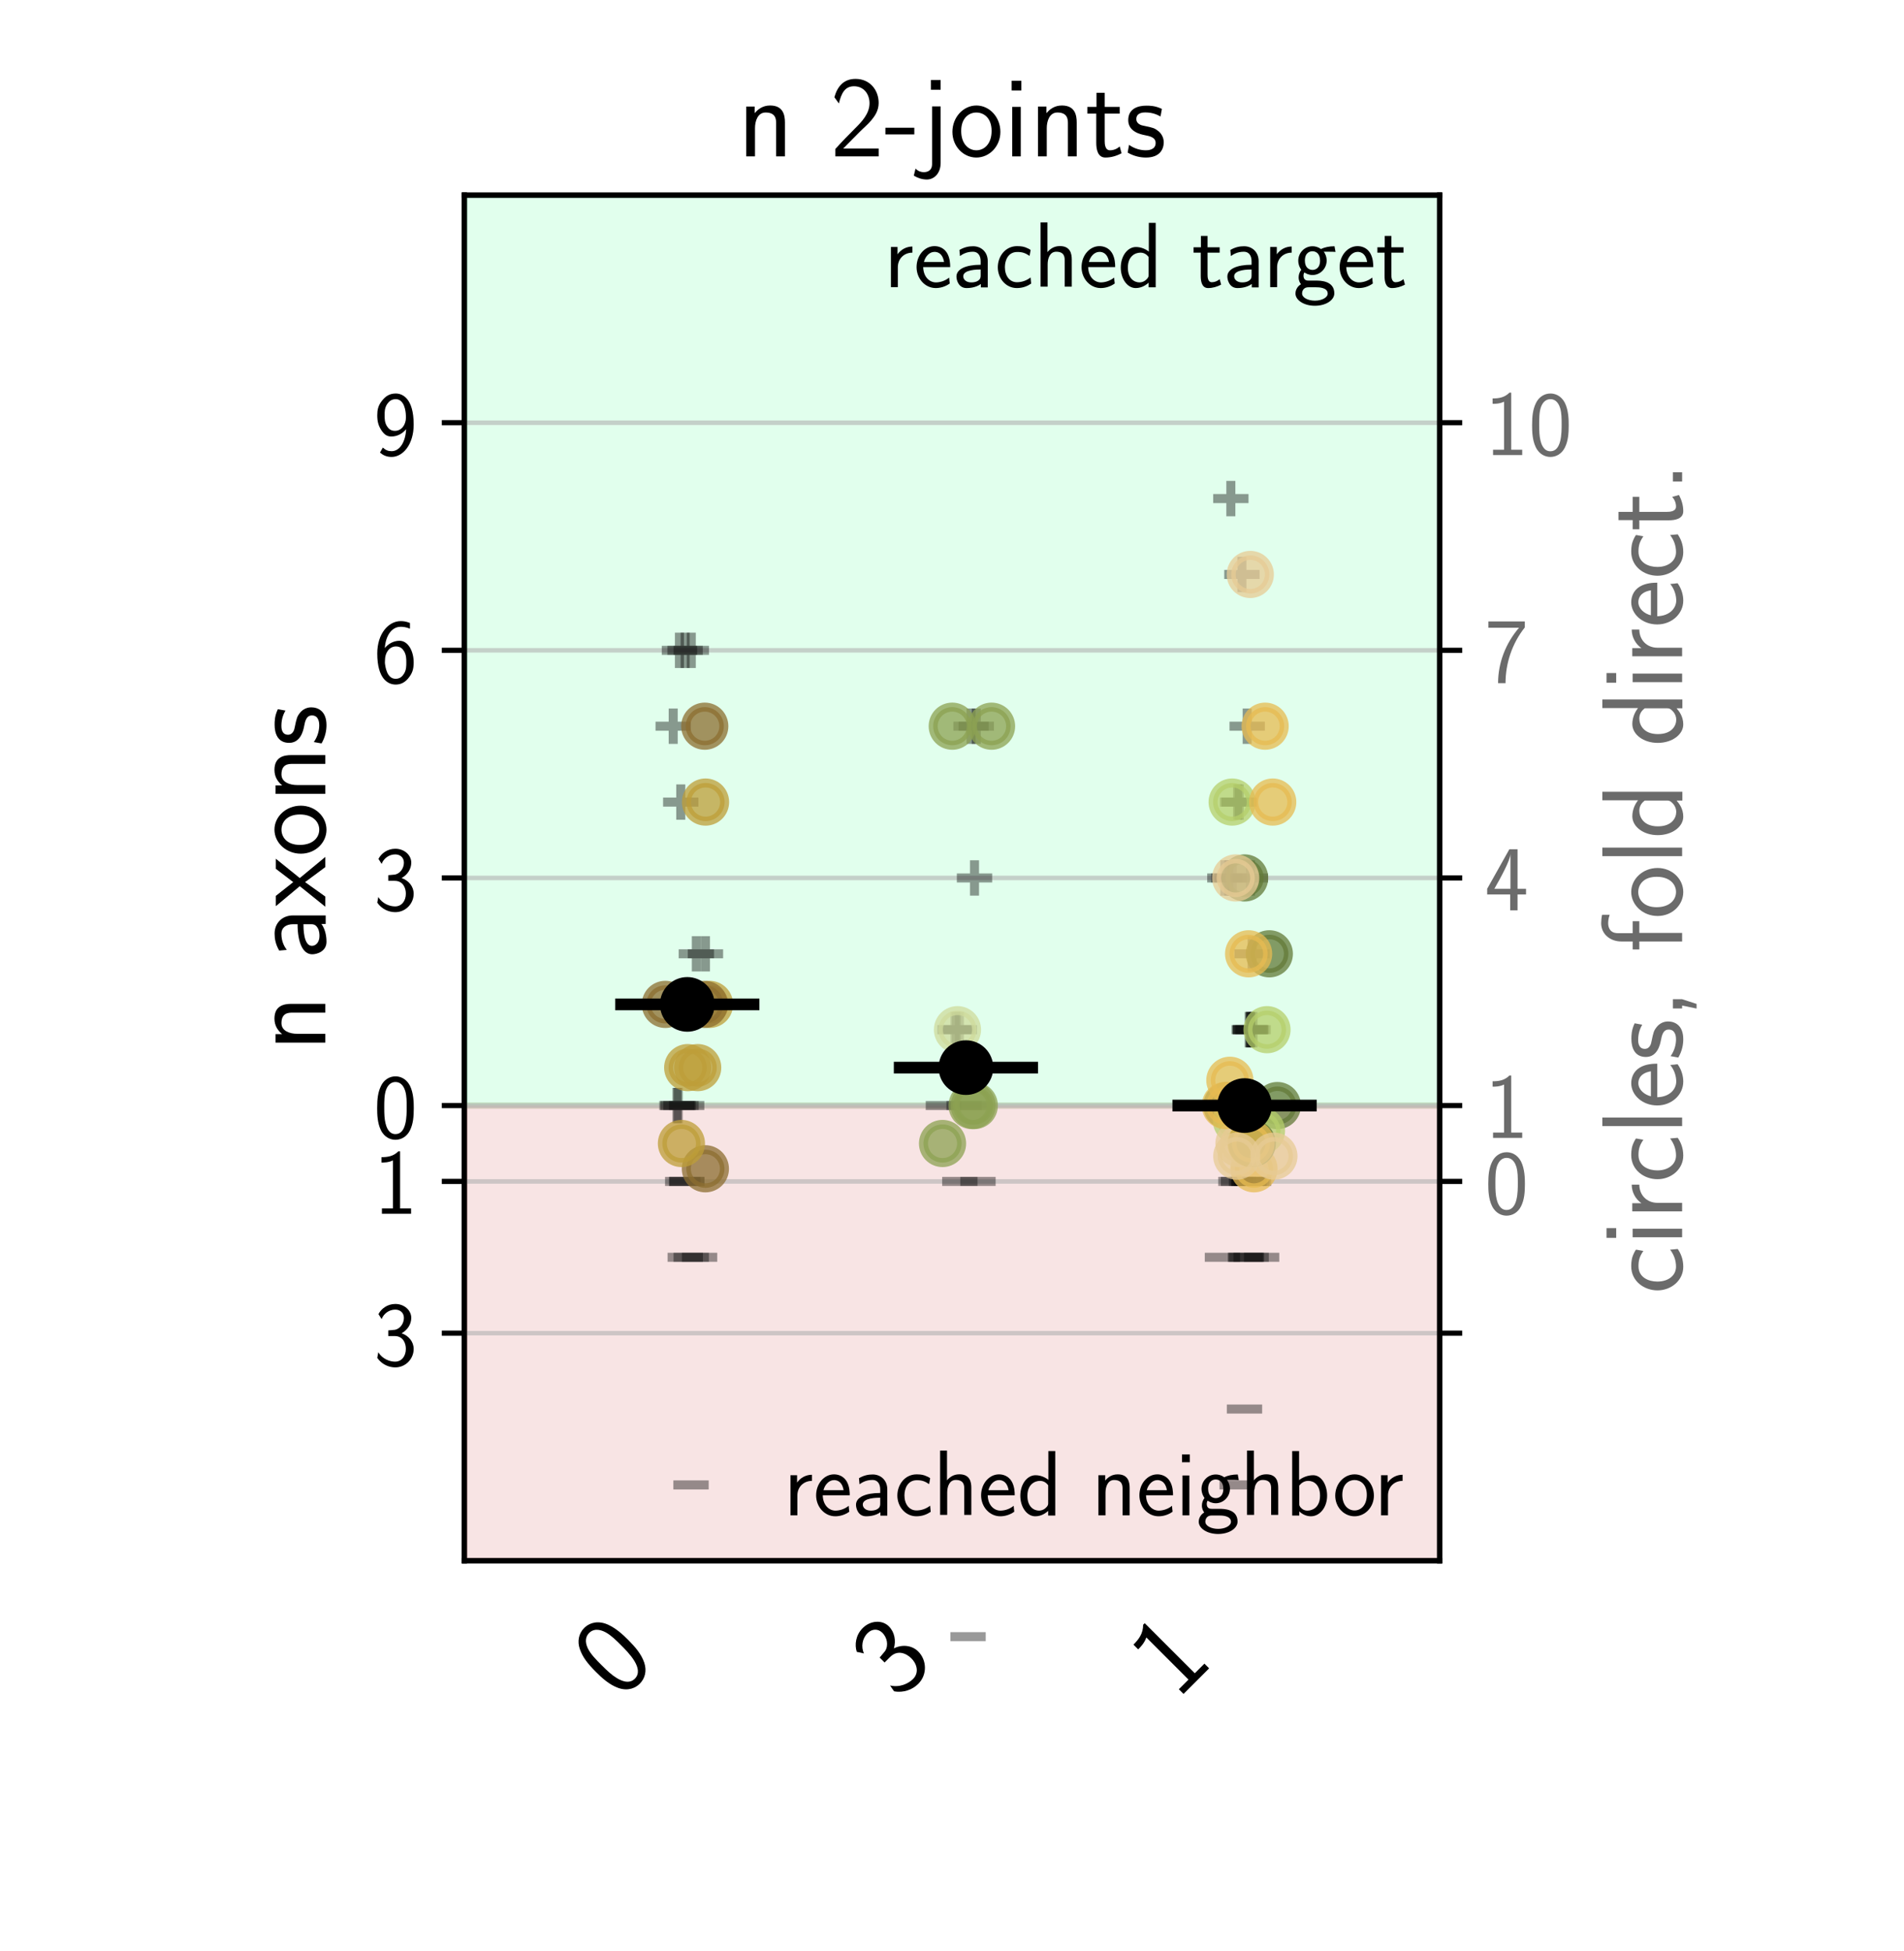 <?xml version="1.0" encoding="utf-8" standalone="no"?>
<!DOCTYPE svg PUBLIC "-//W3C//DTD SVG 1.1//EN"
  "http://www.w3.org/Graphics/SVG/1.1/DTD/svg11.dtd">
<!-- Created with matplotlib (https://matplotlib.org/) -->
<svg height="302.4pt" version="1.1" viewBox="0 0 295.2 302.4" width="295.2pt" xmlns="http://www.w3.org/2000/svg" xmlns:xlink="http://www.w3.org/1999/xlink">
 <defs>
  <style type="text/css">*{stroke-linecap:butt;stroke-linejoin:round;}</style>
 </defs>
 <g id="figure_1">
  <g id="patch_1">
   <path d="M 0 302.4 
L 295.2 302.4 
L 295.2 0 
L 0 0 
z
" style="fill:#ffffff;"/>
  </g>
  <g id="axes_1">
   <g id="patch_2">
    <path d="M 72 241.92 
L 223.2 241.92 
L 223.2 30.24 
L 72 30.24 
z
" style="fill:#ffffff;"/>
   </g>
   <g id="patch_3">
    <path clip-path="url(#p402bf3c7c3)" d="M 72 171.36 
L 234 171.36 
L 234 30.24 
L 72 30.24 
z
" style="fill:#01ff6b;opacity:0.12;stroke:#01ff6b;stroke-linejoin:miter;"/>
   </g>
   <g id="patch_4">
    <path clip-path="url(#p402bf3c7c3)" d="M 72 171.36 
L 234 171.36 
L 234 241.92 
L 72 241.92 
z
" style="fill:#c22121;opacity:0.12;stroke:#c22121;stroke-linejoin:miter;"/>
   </g>
   <g id="matplotlib.axis_1">
    <g id="xtick_1">
     <g id="text_1">
      <!-- 0 -->
      <g transform="translate(95.971 263.688)rotate(-45)scale(0.18 -0.18)">
       <defs>
        <path d="M 43.094 31.938 
C 43.094 37.578 43 48.078 38.906 56.188 
C 34.797 64 28.203 66.078 23.5 66.078 
C 16.703 66.078 10.906 62.109 7.906 55.781 
C 4.703 49.156 3.797 42.328 3.797 31.938 
C 3.797 24.828 4.094 16.109 7.703 8.484 
C 11.797 0.078 18.703 -2 23.406 -2 
C 29.594 -2 35.594 1.266 39 8.094 
C 42.5 15.219 43.094 23.031 43.094 31.938 
z
M 23.406 4.078 
C 15.797 4.078 13.5 12.672 12.797 15.547 
C 11.594 20.469 11.406 25.219 11.406 33.031 
C 11.406 39.156 11.406 46.062 13.297 51.516 
C 15.594 57.828 19.594 60 23.406 60 
C 30.797 60 33.203 52.688 34 50.125 
C 35.5 44.891 35.5 38.766 35.5 33.031 
C 35.5 23.844 35.5 4.078 23.406 4.078 
z
" id="CMSS17-48"/>
       </defs>
       <use transform="scale(0.996)" xlink:href="#CMSS17-48"/>
      </g>
     </g>
    </g>
    <g id="xtick_2">
     <g id="text_2">
      <!-- 3 -->
      <g transform="translate(139.171 263.688)rotate(-45)scale(0.18 -0.18)">
       <defs>
        <path d="M 15.703 31.641 
L 22.5 31.641 
C 31.906 31.641 34.594 23.547 34.594 17.906 
C 34.594 10.203 30.203 4.172 23 4.172 
C 17.406 4.172 9.5 6.938 5 14.25 
C 4.297 10.797 4.297 10.594 3.906 8.219 
C 8.594 1.375 16.203 -2 23.203 -2 
C 34.594 -2 43 7.391 43 17.781 
C 43 25.594 37.5 32.141 30 34.609 
C 36 37.875 40.406 44 40.406 51.141 
C 40.406 59.453 32.703 66.078 23.297 66.078 
C 14.703 66.078 8 60.812 5.203 55.156 
C 5.906 54.188 7.703 51.312 8.594 49.828 
C 10.797 55.656 16.5 60 23.203 60 
C 28.797 60 32.5 56.359 32.5 51.109 
C 32.5 45.672 29 39.734 23.094 38.359 
C 22.703 38.359 16.5 37.766 15.703 37.672 
z
" id="CMSS17-51"/>
       </defs>
       <use transform="scale(0.996)" xlink:href="#CMSS17-51"/>
      </g>
     </g>
    </g>
    <g id="xtick_3">
     <g id="text_3">
      <!-- 1 -->
      <g transform="translate(182.371 263.688)rotate(-45)scale(0.18 -0.18)">
       <defs>
        <path d="M 28.406 67 
L 26.5 67 
C 21.094 61.562 14.797 60.781 8.406 60.781 
L 8.406 55 
C 11.297 55 16 55 20.703 57.297 
L 20.703 5.766 
L 8.906 5.766 
L 8.906 0 
L 40.203 0 
L 40.203 5.766 
L 28.406 5.766 
z
" id="CMSS17-49"/>
       </defs>
       <use transform="scale(0.996)" xlink:href="#CMSS17-49"/>
      </g>
     </g>
    </g>
   </g>
   <g id="matplotlib.axis_2">
    <g id="ytick_1">
     <g id="line2d_1">
      <path clip-path="url(#p402bf3c7c3)" d="M 72 65.52 
L 223.2 65.52 
" style="fill:none;stroke:#b0b0b0;stroke-linecap:square;stroke-opacity:0.6;stroke-width:0.7;"/>
     </g>
     <g id="line2d_2">
      <defs>
       <path d="M 0 0 
L -3.5 0 
" id="m817b093730" style="stroke:#000000;stroke-width:0.8;"/>
      </defs>
      <g>
       <use style="stroke:#000000;stroke-width:0.8;" x="72" xlink:href="#m817b093730" y="65.52"/>
      </g>
     </g>
     <g id="text_4">
      <!-- 9 -->
      <g transform="translate(57.928 70.536)scale(0.145 -0.145)">
       <defs>
        <path d="M 6.797 2.719 
C 9.594 0.328 13.203 -2 19.297 -2 
C 31.406 -2 43 11.266 43 32.734 
C 43 61.438 30.5 66.078 23.797 66.078 
C 17.094 66.078 12.797 63.141 9.094 58.453 
C 4.703 53.078 3.906 48.281 3.906 42.703 
C 3.906 36.047 5.094 31.953 7.906 27.266 
C 11.703 21.203 15.203 19.922 19.094 19.922 
C 25 19.922 30.906 22.797 34.906 27.75 
C 34.203 14.094 28.094 4.172 19.297 4.172 
C 15.703 4.172 12.797 5.297 9.906 8.062 
z
M 34.594 42.906 
C 34.703 42.234 34.703 40.969 34.703 40.562 
C 34.703 32.406 29.906 26 22.906 26 
C 18.297 26 15.906 28.328 14.094 31.344 
C 11.906 35.141 11.797 38.828 11.797 42.703 
C 11.797 46.5 11.797 50.688 14.594 54.859 
C 16.703 57.859 19.297 60 23.797 60 
C 33 60 34.5 46.875 34.594 42.906 
z
" id="CMSS17-57"/>
       </defs>
       <use transform="scale(0.996)" xlink:href="#CMSS17-57"/>
      </g>
     </g>
    </g>
    <g id="ytick_2">
     <g id="line2d_3">
      <path clip-path="url(#p402bf3c7c3)" d="M 72 100.8 
L 223.2 100.8 
" style="fill:none;stroke:#b0b0b0;stroke-linecap:square;stroke-opacity:0.6;stroke-width:0.7;"/>
     </g>
     <g id="line2d_4">
      <g>
       <use style="stroke:#000000;stroke-width:0.8;" x="72" xlink:href="#m817b093730" y="100.8"/>
      </g>
     </g>
     <g id="text_5">
      <!-- 6 -->
      <g transform="translate(57.928 105.816)scale(0.145 -0.145)">
       <defs>
        <path d="M 39 64.078 
C 34.797 65.781 31.797 66.078 29 66.078 
C 16 66.078 3.906 52.625 3.906 31.344 
C 3.906 4.141 15.406 -2 23.594 -2 
C 28.094 -2 32.594 -0.609 36.906 4.375 
C 41.297 9.641 43 14.031 43 21.703 
C 43 34.047 36.906 45 27.797 45 
C 21.203 45 15.5 41.516 12 37.125 
C 13 50.906 19.594 60 29.094 60 
C 31.703 60 35.094 59.625 39 57.969 
z
M 12.094 21.391 
C 12.094 22.188 12.094 22.688 12.203 24.188 
C 12.203 31.953 16.703 38.922 24 38.922 
C 28.703 38.922 31.094 36.438 32.906 33.359 
C 35 29.469 35.094 25.781 35.094 21.688 
C 35.094 17.812 35.094 13.922 32.797 9.953 
C 30.906 6.859 28.406 4.172 23.594 4.172 
C 14.094 4.172 12.5 17.406 12.094 21.391 
z
" id="CMSS17-54"/>
       </defs>
       <use transform="scale(0.996)" xlink:href="#CMSS17-54"/>
      </g>
     </g>
    </g>
    <g id="ytick_3">
     <g id="line2d_5">
      <path clip-path="url(#p402bf3c7c3)" d="M 72 136.08 
L 223.2 136.08 
" style="fill:none;stroke:#b0b0b0;stroke-linecap:square;stroke-opacity:0.6;stroke-width:0.7;"/>
     </g>
     <g id="line2d_6">
      <g>
       <use style="stroke:#000000;stroke-width:0.8;" x="72" xlink:href="#m817b093730" y="136.08"/>
      </g>
     </g>
     <g id="text_6">
      <!-- 3 -->
      <g transform="translate(57.928 141.096)scale(0.145 -0.145)">
       <use transform="scale(0.996)" xlink:href="#CMSS17-51"/>
      </g>
     </g>
    </g>
    <g id="ytick_4">
     <g id="line2d_7">
      <path clip-path="url(#p402bf3c7c3)" d="M 72 171.36 
L 223.2 171.36 
" style="fill:none;stroke:#b0b0b0;stroke-linecap:square;stroke-opacity:0.6;stroke-width:0.7;"/>
     </g>
     <g id="line2d_8">
      <g>
       <use style="stroke:#000000;stroke-width:0.8;" x="72" xlink:href="#m817b093730" y="171.36"/>
      </g>
     </g>
     <g id="text_7">
      <!-- 0 -->
      <g transform="translate(57.928 176.376)scale(0.145 -0.145)">
       <use transform="scale(0.996)" xlink:href="#CMSS17-48"/>
      </g>
     </g>
    </g>
    <g id="ytick_5">
     <g id="line2d_9">
      <path clip-path="url(#p402bf3c7c3)" d="M 72 183.12 
L 223.2 183.12 
" style="fill:none;stroke:#b0b0b0;stroke-linecap:square;stroke-opacity:0.6;stroke-width:0.7;"/>
     </g>
     <g id="line2d_10">
      <g>
       <use style="stroke:#000000;stroke-width:0.8;" x="72" xlink:href="#m817b093730" y="183.12"/>
      </g>
     </g>
     <g id="text_8">
      <!-- 1 -->
      <g transform="translate(57.928 188.136)scale(0.145 -0.145)">
       <use transform="scale(0.996)" xlink:href="#CMSS17-49"/>
      </g>
     </g>
    </g>
    <g id="ytick_6">
     <g id="line2d_11">
      <path clip-path="url(#p402bf3c7c3)" d="M 72 206.64 
L 223.2 206.64 
" style="fill:none;stroke:#b0b0b0;stroke-linecap:square;stroke-opacity:0.6;stroke-width:0.7;"/>
     </g>
     <g id="line2d_12">
      <g>
       <use style="stroke:#000000;stroke-width:0.8;" x="72" xlink:href="#m817b093730" y="206.64"/>
      </g>
     </g>
     <g id="text_9">
      <!-- 3 -->
      <g transform="translate(57.928 211.656)scale(0.145 -0.145)">
       <use transform="scale(0.996)" xlink:href="#CMSS17-51"/>
      </g>
     </g>
    </g>
    <g id="text_10">
     <!-- n axons -->
     <g transform="translate(50.44 162.929)rotate(-90)scale(0.18 -0.18)">
      <defs>
       <path d="M 40.906 29.328 
C 40.906 35.672 39.406 44 28.094 44 
C 21.703 44 17.5 40.719 14.703 37.328 
L 14.703 43.094 
L 7.406 43.094 
L 7.406 0 
L 15 0 
L 15 24.359 
C 15 30.688 17.406 37.938 24.203 37.938 
C 33 37.938 33.297 32 33.297 28.578 
L 33.297 0 
L 40.906 0 
z
" id="CMSS17-110"/>
       <path d="M 37.594 27.984 
C 37.594 37.375 30.906 43.875 21.906 43.875 
C 17.5 43.875 12.703 43.078 7.203 39.891 
L 7.797 33.359 
C 10.297 35.125 14.594 38 21.797 38 
C 26.906 38 30 34.062 30 27.844 
L 30 24 
C 14 24 4 19.344 4 11.344 
C 4 7.203 6.5 -1 14.797 -1 
C 16.297 -1 24.406 -1 30.203 3.391 
L 30.203 -0.297 
L 37.594 -0.297 
z
M 30 12.75 
C 30 10.953 30 8.562 27 6.781 
C 24.406 5.078 21.094 5.078 19.703 5.078 
C 14.703 5.078 11.297 7.984 11.297 11.625 
C 11.297 18.922 26.906 18.922 30 18.922 
z
" id="CMSS17-97"/>
       <path d="M 24.797 22.094 
L 41.5 42.797 
L 32.797 42.797 
L 21.297 27.766 
L 9.406 42.797 
L 0.5 42.797 
L 17.797 22.094 
L 0 0 
L 8.797 0 
L 21.297 17.516 
L 34.297 0 
L 43.094 0 
z
" id="CMSS17-120"/>
       <path d="M 44.203 21.188 
C 44.203 34 34.703 44 23.5 44 
C 12 44 2.703 33.703 2.703 21.188 
C 2.703 8.5 12.297 -1 23.406 -1 
C 34.797 -1 44.203 8.797 44.203 21.188 
z
M 23.5 5.266 
C 16.406 5.266 10.297 11.078 10.297 22 
C 10.297 33.609 17.406 37.922 23.406 37.922 
C 29.906 37.922 36.594 33.219 36.594 22 
C 36.594 10.672 30.094 5.266 23.5 5.266 
z
" id="CMSS17-111"/>
       <path d="M 32.203 41.047 
C 26.297 43.859 21.703 43.859 18.703 43.859 
C 11.594 43.859 3.094 41.375 3.094 31.297 
C 3.094 21.234 14.094 19.031 17.094 18.422 
C 21.703 17.531 26.797 16.531 26.797 11.562 
C 26.797 5.266 19.594 5.266 18.297 5.266 
C 14.297 5.266 8.797 6.359 3.797 9.969 
L 2.594 3.281 
C 8.297 0 13.797 -1 18.406 -1 
C 30.703 -1 33.797 6.5 33.797 12.203 
C 33.797 17.094 31 20.391 29.094 21.891 
C 25.797 24.5 24.594 24.797 16.406 26.5 
C 15 26.703 10.094 27.797 10.094 32.281 
C 10.094 38 16.406 38 17.797 38 
C 24.297 38 28.297 35.984 31 34.5 
z
" id="CMSS17-115"/>
      </defs>
      <use transform="scale(0.996)" xlink:href="#CMSS17-110"/>
      <use transform="translate(79.434 0)scale(0.996)" xlink:href="#CMSS17-97"/>
      <use transform="translate(124.356 0)scale(0.996)" xlink:href="#CMSS17-120"/>
      <use transform="translate(167.356 0)scale(0.996)" xlink:href="#CMSS17-111"/>
      <use transform="translate(214.2 0)scale(0.996)" xlink:href="#CMSS17-110"/>
      <use transform="translate(262.405 0)scale(0.996)" xlink:href="#CMSS17-115"/>
     </g>
    </g>
   </g>
   <g id="patch_5">
    <path d="M 72 241.92 
L 72 30.24 
" style="fill:none;stroke:#000000;stroke-linecap:square;stroke-linejoin:miter;stroke-width:0.8;"/>
   </g>
   <g id="patch_6">
    <path d="M 223.2 241.92 
L 223.2 30.24 
" style="fill:none;stroke:#000000;stroke-linecap:square;stroke-linejoin:miter;stroke-width:0.8;"/>
   </g>
   <g id="patch_7">
    <path d="M 72 241.92 
L 223.2 241.92 
" style="fill:none;stroke:#000000;stroke-linecap:square;stroke-linejoin:miter;stroke-width:0.8;"/>
   </g>
   <g id="patch_8">
    <path d="M 72 30.24 
L 223.2 30.24 
" style="fill:none;stroke:#000000;stroke-linecap:square;stroke-linejoin:miter;stroke-width:0.8;"/>
   </g>
   <g id="text_11">
    <!-- reached target -->
    <g transform="translate(137.047 44.505)scale(0.145 -0.145)">
     <defs>
      <path d="M 14.906 21.297 
C 14.906 30.703 21.797 37 30.594 37 
L 30.594 43.578 
C 24.203 43.578 18.203 40.391 14.594 35.203 
L 14.594 43.094 
L 7.5 43.094 
L 7.5 0 
L 14.906 0 
z
" id="CMSS17-114"/>
      <path d="M 39.094 21.516 
C 39.094 24.844 38.906 31.297 35.703 36.641 
C 32.203 42.391 26.5 44 22.203 44 
C 11.797 44 3 34.188 3 21.484 
C 3 9.094 12.094 -1 23.594 -1 
C 28.094 -1 33.594 0.297 38.594 3.875 
C 38.594 4.281 38.406 6.469 38.297 6.562 
C 38.297 6.766 38 9.844 38 10.25 
C 33.203 6.359 27.703 5.078 23.703 5.078 
C 17.297 5.078 10.406 10.422 10.094 21.516 
z
M 10.906 27 
C 12.203 32.562 16.594 37.828 22.203 37.828 
C 23.703 37.828 30.703 37.828 32.5 27 
z
" id="CMSS17-101"/>
      <path d="M 38.5 39.703 
C 38.5 40.391 33.906 42.406 32.703 42.797 
C 29.406 44 25.203 44 24.094 44 
C 11.094 44 3.297 32.703 3.297 21.297 
C 3.297 9.297 12 -1 23.703 -1 
C 30.406 -1 35.203 1.188 39.094 3.781 
L 38.5 10.375 
C 34.203 7.078 29.203 5.266 23.797 5.266 
C 16 5.266 10.906 12.094 10.906 21.391 
C 10.906 28.609 14.203 37.719 24.203 37.719 
C 29.703 37.719 32.797 36.609 37.406 33.516 
z
" id="CMSS17-99"/>
      <path d="M 40.906 29.547 
C 40.906 35.812 39.406 44.062 28.094 44.062 
C 21.797 44.062 17.703 40.984 14.797 37.609 
L 14.797 69.5 
L 7.406 69.5 
L 7.406 0.5 
L 15 0.5 
L 15 24.578 
C 15 30.828 17.406 38 24.203 38 
C 33 38 33.297 32.125 33.297 28.734 
L 33.297 0.5 
L 40.906 0.5 
z
" id="CMSS17-104"/>
      <path d="M 40.797 69 
L 33.406 69 
L 33.406 38.094 
C 30.297 40.672 25.203 43.062 19.594 43.062 
C 10.5 43.062 3.297 33.297 3.297 21.047 
C 3.297 8.781 10.406 -1 19.297 -1 
C 26.203 -1 30.797 2.688 33.203 4.781 
L 33.203 -0.203 
L 40.797 -0.203 
z
M 33.203 13.062 
C 33.203 11.672 33.203 10.203 30.094 7.531 
C 28.094 5.859 25.703 5.078 23.406 5.078 
C 18 5.078 10.906 9 10.906 20.938 
C 10.906 33.344 18.906 37 24.406 37 
C 28.094 37 31.094 35.219 33.203 32.266 
z
" id="CMSS17-100"/>
      <path d="M 16.703 37 
L 29.703 37 
L 29.703 42.766 
L 16.703 42.766 
L 16.703 55 
L 9.594 55 
L 9.594 42.766 
L 1.703 42.766 
L 1.703 37 
L 9.406 37 
L 9.406 11.703 
C 9.406 6 10.703 -1 17.297 -1 
C 22.297 -1 26.906 0.391 31.297 2.688 
L 29.703 8.562 
C 27.297 6.469 24.406 5.266 21.297 5.266 
C 16.906 5.266 16.703 10.875 16.703 13.375 
z
" id="CMSS17-116"/>
      <path d="M 44.5 43.875 
C 38.797 43.875 33.906 42.781 29.906 40.891 
C 26.594 43.391 23.203 43.875 20.906 43.875 
C 12.203 43.875 5.594 36.703 5.594 28.344 
C 5.594 22.938 8.594 18.859 8.797 18.672 
C 7 16.172 6 13.484 6 10.5 
C 6 7 7.406 4.516 8.5 3.125 
C 3.297 -0.047 2.594 -4.906 2.594 -6.797 
C 2.594 -14.031 11.703 -20 23.406 -20 
C 35.203 -20 44.297 -14.031 44.297 -6.688 
C 44.297 7 29 7 24.797 7 
L 16.703 7 
C 15.203 7 11.203 7 11.203 12.359 
C 11.203 14.391 12.094 15.688 12.203 15.781 
C 13.703 14.688 16.797 13 20.906 13 
C 29.203 13 36.094 19.969 36.094 28.547 
C 36.094 33.312 33.906 36.797 33 38 
L 33.297 38 
C 33.594 38 37.797 38 39.297 38 
C 42.5 38 42.797 37.953 45.594 37.797 
z
M 20.906 18.469 
C 17.5 18.469 12.703 20.547 12.703 28.484 
C 12.703 37.109 18.203 38.5 20.797 38.5 
C 24.203 38.5 29 36.422 29 28.484 
C 29 19.859 23.5 18.469 20.906 18.469 
z
M 24.703 -0.156 
C 27.094 -0.156 37.203 -0.156 37.203 -6.906 
C 37.203 -11.156 31 -14.516 23.5 -14.516 
C 15.906 -14.516 9.703 -11.25 9.703 -6.797 
C 9.703 -6.297 9.703 -0.156 16.594 -0.156 
z
" id="CMSS17-103"/>
     </defs>
     <use transform="scale(0.996)" xlink:href="#CMSS17-114"/>
     <use transform="translate(31.91 0)scale(0.996)" xlink:href="#CMSS17-101"/>
     <use transform="translate(73.549 0)scale(0.996)" xlink:href="#CMSS17-97"/>
     <use transform="translate(118.471 0)scale(0.996)" xlink:href="#CMSS17-99"/>
     <use transform="translate(160.109 0)scale(0.996)" xlink:href="#CMSS17-104"/>
     <use transform="translate(208.314 0)scale(0.996)" xlink:href="#CMSS17-101"/>
     <use transform="translate(249.953 0)scale(0.996)" xlink:href="#CMSS17-100"/>
     <use transform="translate(329.387 0)scale(0.996)" xlink:href="#CMSS17-116"/>
     <use transform="translate(363.219 0)scale(0.996)" xlink:href="#CMSS17-97"/>
     <use transform="translate(405.538 0)scale(0.996)" xlink:href="#CMSS17-114"/>
     <use transform="translate(437.448 0)scale(0.996)" xlink:href="#CMSS17-103"/>
     <use transform="translate(484.292 0)scale(0.996)" xlink:href="#CMSS17-101"/>
     <use transform="translate(525.93 0)scale(0.996)" xlink:href="#CMSS17-116"/>
    </g>
   </g>
   <g id="text_12">
    <!-- reached neighbor -->
    <g transform="translate(121.473 234.878)scale(0.145 -0.145)">
     <defs>
      <path d="M 15.297 65.359 
L 6.906 65.359 
L 6.906 57 
L 15.297 57 
z
M 14.797 42.797 
L 7.406 42.797 
L 7.406 0 
L 14.797 0 
z
" id="CMSS17-105"/>
      <path d="M 14.906 69 
L 7.5 69 
L 7.5 -0.203 
L 15.094 -0.203 
L 15.094 4.281 
C 18.906 0.594 23.5 -1 27.594 -1 
C 37.203 -1 45 8.578 45 21.125 
C 45 32.594 39 43.062 30.094 43.062 
C 23.797 43.062 18.203 40.484 14.906 37.797 
z
M 15.094 31.969 
C 17.297 34.719 20.406 37 24.797 37 
C 30.703 37 37.406 32.766 37.406 21.125 
C 37.406 8.719 29.406 5.078 23.906 5.078 
C 21.906 5.078 19.797 5.562 17.797 7.25 
C 15.094 9.609 15.094 11.078 15.094 12.453 
z
" id="CMSS17-98"/>
     </defs>
     <use transform="scale(0.996)" xlink:href="#CMSS17-114"/>
     <use transform="translate(31.91 0)scale(0.996)" xlink:href="#CMSS17-101"/>
     <use transform="translate(73.549 0)scale(0.996)" xlink:href="#CMSS17-97"/>
     <use transform="translate(118.471 0)scale(0.996)" xlink:href="#CMSS17-99"/>
     <use transform="translate(160.109 0)scale(0.996)" xlink:href="#CMSS17-104"/>
     <use transform="translate(208.314 0)scale(0.996)" xlink:href="#CMSS17-101"/>
     <use transform="translate(249.953 0)scale(0.996)" xlink:href="#CMSS17-100"/>
     <use transform="translate(329.387 0)scale(0.996)" xlink:href="#CMSS17-110"/>
     <use transform="translate(377.592 0)scale(0.996)" xlink:href="#CMSS17-101"/>
     <use transform="translate(419.231 0)scale(0.996)" xlink:href="#CMSS17-105"/>
     <use transform="translate(441.412 0)scale(0.996)" xlink:href="#CMSS17-103"/>
     <use transform="translate(488.255 0)scale(0.996)" xlink:href="#CMSS17-104"/>
     <use transform="translate(536.46 0)scale(0.996)" xlink:href="#CMSS17-98"/>
     <use transform="translate(587.268 0)scale(0.996)" xlink:href="#CMSS17-111"/>
     <use transform="translate(631.509 0)scale(0.996)" xlink:href="#CMSS17-114"/>
    </g>
   </g>
   <g id="text_13">
    <!-- n 2-joints -->
    <g transform="translate(114.366 24.24)scale(0.18 -0.18)">
     <defs>
      <path d="M 25.797 21.203 
C 28.594 24.078 32.797 27.562 35.703 31.047 
C 38.5 34.438 42.203 39.234 42.203 46.203 
C 42.203 57.141 34.797 67 22.203 67 
C 12.297 67 6.594 60.828 3.906 51.156 
C 4.906 49.766 6.406 47.766 7.797 45.766 
C 10 54.844 13.094 60.625 20.906 60.625 
C 29.5 60.625 34.297 53.641 34.297 45.969 
C 34.297 36.797 27.297 29.703 22 24.422 
C 16.094 18.547 10.297 12.562 4.703 6.375 
L 4.703 0 
L 42.203 0 
L 42.203 6.766 
L 25.203 6.766 
C 24 6.766 22.797 6.766 21.594 6.766 
L 11.594 6.766 
L 11.594 6.859 
z
" id="CMSS17-50"/>
      <path d="M 26 19 
L 26 24.766 
L 1 24.766 
L 1 19 
z
" id="CMSS17-45"/>
      <path d="M 17.406 66 
L 9 66 
L 9 57.641 
L 17.406 57.641 
z
M -5.797 -16.625 
C -2.594 -18.609 1.297 -20 5.5 -20 
C 11.797 -20 17.406 -14.609 17.406 -5.719 
L 17.406 43.234 
L 10 43.234 
L 10 -6.641 
C 10 -12.734 5.406 -13.641 2.797 -13.641 
C 0.594 -13.641 -2 -12.938 -4.297 -10.547 
z
" id="CMSS17-106"/>
     </defs>
     <use transform="scale(0.996)" xlink:href="#CMSS17-110"/>
     <use transform="translate(79.434 0)scale(0.996)" xlink:href="#CMSS17-50"/>
     <use transform="translate(126.278 0)scale(0.996)" xlink:href="#CMSS17-45"/>
     <use transform="translate(157.507 0)scale(0.996)" xlink:href="#CMSS17-106"/>
     <use transform="translate(182.29 0)scale(0.996)" xlink:href="#CMSS17-111"/>
     <use transform="translate(229.134 0)scale(0.996)" xlink:href="#CMSS17-105"/>
     <use transform="translate(251.314 0)scale(0.996)" xlink:href="#CMSS17-110"/>
     <use transform="translate(299.519 0)scale(0.996)" xlink:href="#CMSS17-116"/>
     <use transform="translate(333.351 0)scale(0.996)" xlink:href="#CMSS17-115"/>
    </g>
   </g>
   <g id="PathCollection_1">
    <defs>
     <path d="M 2.739 0 
L -2.739 -0 
" id="m93a67d2887" style="stroke:#000000;stroke-opacity:0.4;stroke-width:1.4;"/>
    </defs>
    <g>
     <use style="fill-opacity:0.4;stroke:#000000;stroke-opacity:0.4;stroke-width:1.4;" x="107.139" xlink:href="#m93a67d2887" y="230.16"/>
     <use style="fill-opacity:0.4;stroke:#000000;stroke-opacity:0.4;stroke-width:1.4;" x="107.165" xlink:href="#m93a67d2887" y="194.88"/>
     <use style="fill-opacity:0.4;stroke:#000000;stroke-opacity:0.4;stroke-width:1.4;" x="106.477" xlink:href="#m93a67d2887" y="183.12"/>
     <use style="fill-opacity:0.4;stroke:#000000;stroke-opacity:0.4;stroke-width:1.4;" x="108.463" xlink:href="#m93a67d2887" y="194.88"/>
     <use style="fill-opacity:0.4;stroke:#000000;stroke-opacity:0.4;stroke-width:1.4;" x="105.587" xlink:href="#m93a67d2887" y="171.36"/>
     <use style="fill-opacity:0.4;stroke:#000000;stroke-opacity:0.4;stroke-width:1.4;" x="106.244" xlink:href="#m93a67d2887" y="194.88"/>
     <use style="fill-opacity:0.4;stroke:#000000;stroke-opacity:0.4;stroke-width:1.4;" x="106.461" xlink:href="#m93a67d2887" y="171.36"/>
     <use style="fill-opacity:0.4;stroke:#000000;stroke-opacity:0.4;stroke-width:1.4;" x="105.849" xlink:href="#m93a67d2887" y="183.12"/>
     <use style="fill-opacity:0.4;stroke:#000000;stroke-opacity:0.4;stroke-width:1.4;" x="106.493" xlink:href="#m93a67d2887" y="183.12"/>
    </g>
   </g>
   <g id="PathCollection_2">
    <g>
     <use style="fill-opacity:0.4;stroke:#000000;stroke-opacity:0.4;stroke-width:1.4;" x="151.079" xlink:href="#m93a67d2887" y="171.36"/>
     <use style="fill-opacity:0.4;stroke:#000000;stroke-opacity:0.4;stroke-width:1.4;" x="146.266" xlink:href="#m93a67d2887" y="171.36"/>
     <use style="fill-opacity:0.4;stroke:#000000;stroke-opacity:0.4;stroke-width:1.4;" x="148.816" xlink:href="#m93a67d2887" y="183.12"/>
     <use style="fill-opacity:0.4;stroke:#000000;stroke-opacity:0.4;stroke-width:1.4;" x="150.089" xlink:href="#m93a67d2887" y="253.68"/>
     <use style="fill-opacity:0.4;stroke:#000000;stroke-opacity:0.4;stroke-width:1.4;" x="151.626" xlink:href="#m93a67d2887" y="183.12"/>
     <use style="fill-opacity:0.4;stroke:#000000;stroke-opacity:0.4;stroke-width:1.4;" x="149.473" xlink:href="#m93a67d2887" y="171.36"/>
    </g>
   </g>
   <g id="PathCollection_3">
    <g>
     <use style="fill-opacity:0.4;stroke:#000000;stroke-opacity:0.4;stroke-width:1.4;" x="192.02" xlink:href="#m93a67d2887" y="183.12"/>
     <use style="fill-opacity:0.4;stroke:#000000;stroke-opacity:0.4;stroke-width:1.4;" x="189.53" xlink:href="#m93a67d2887" y="194.88"/>
     <use style="fill-opacity:0.4;stroke:#000000;stroke-opacity:0.4;stroke-width:1.4;" x="194.355" xlink:href="#m93a67d2887" y="183.12"/>
     <use style="fill-opacity:0.4;stroke:#000000;stroke-opacity:0.4;stroke-width:1.4;" x="194.943" xlink:href="#m93a67d2887" y="171.36"/>
     <use style="fill-opacity:0.4;stroke:#000000;stroke-opacity:0.4;stroke-width:1.4;" x="193.973" xlink:href="#m93a67d2887" y="194.88"/>
     <use style="fill-opacity:0.4;stroke:#000000;stroke-opacity:0.4;stroke-width:1.4;" x="191.191" xlink:href="#m93a67d2887" y="171.36"/>
     <use style="fill-opacity:0.4;stroke:#000000;stroke-opacity:0.4;stroke-width:1.4;" x="192.647" xlink:href="#m93a67d2887" y="171.36"/>
     <use style="fill-opacity:0.4;stroke:#000000;stroke-opacity:0.4;stroke-width:1.4;" x="192.95" xlink:href="#m93a67d2887" y="218.4"/>
     <use style="fill-opacity:0.4;stroke:#000000;stroke-opacity:0.4;stroke-width:1.4;" x="193.891" xlink:href="#m93a67d2887" y="171.36"/>
     <use style="fill-opacity:0.4;stroke:#000000;stroke-opacity:0.4;stroke-width:1.4;" x="193.999" xlink:href="#m93a67d2887" y="171.36"/>
     <use style="fill-opacity:0.4;stroke:#000000;stroke-opacity:0.4;stroke-width:1.4;" x="191.818" xlink:href="#m93a67d2887" y="230.16"/>
     <use style="fill-opacity:0.4;stroke:#000000;stroke-opacity:0.4;stroke-width:1.4;" x="193.088" xlink:href="#m93a67d2887" y="194.88"/>
     <use style="fill-opacity:0.4;stroke:#000000;stroke-opacity:0.4;stroke-width:1.4;" x="195.224" xlink:href="#m93a67d2887" y="171.36"/>
     <use style="fill-opacity:0.4;stroke:#000000;stroke-opacity:0.4;stroke-width:1.4;" x="194.056" xlink:href="#m93a67d2887" y="183.12"/>
     <use style="fill-opacity:0.4;stroke:#000000;stroke-opacity:0.4;stroke-width:1.4;" x="194.187" xlink:href="#m93a67d2887" y="171.36"/>
     <use style="fill-opacity:0.4;stroke:#000000;stroke-opacity:0.4;stroke-width:1.4;" x="193.597" xlink:href="#m93a67d2887" y="183.12"/>
     <use style="fill-opacity:0.4;stroke:#000000;stroke-opacity:0.4;stroke-width:1.4;" x="191.621" xlink:href="#m93a67d2887" y="183.12"/>
     <use style="fill-opacity:0.4;stroke:#000000;stroke-opacity:0.4;stroke-width:1.4;" x="193.421" xlink:href="#m93a67d2887" y="171.36"/>
     <use style="fill-opacity:0.4;stroke:#000000;stroke-opacity:0.4;stroke-width:1.4;" x="193.68" xlink:href="#m93a67d2887" y="183.12"/>
     <use style="fill-opacity:0.4;stroke:#000000;stroke-opacity:0.4;stroke-width:1.4;" x="193.267" xlink:href="#m93a67d2887" y="183.12"/>
     <use style="fill-opacity:0.4;stroke:#000000;stroke-opacity:0.4;stroke-width:1.4;" x="195.604" xlink:href="#m93a67d2887" y="194.88"/>
     <use style="fill-opacity:0.4;stroke:#000000;stroke-opacity:0.4;stroke-width:1.4;" x="193.256" xlink:href="#m93a67d2887" y="194.88"/>
    </g>
   </g>
   <g id="PathCollection_4">
    <defs>
     <path d="M -2.739 0 
L 2.739 0 
M 0 2.739 
L 0 -2.739 
" id="m44712ad267" style="stroke:#000000;stroke-opacity:0.4;stroke-width:1.4;"/>
    </defs>
    <g>
     <use style="fill-opacity:0.4;stroke:#000000;stroke-opacity:0.4;stroke-width:1.4;" x="104.954" xlink:href="#m44712ad267" y="171.36"/>
     <use style="fill-opacity:0.4;stroke:#000000;stroke-opacity:0.4;stroke-width:1.4;" x="107.179" xlink:href="#m44712ad267" y="100.8"/>
     <use style="fill-opacity:0.4;stroke:#000000;stroke-opacity:0.4;stroke-width:1.4;" x="109.374" xlink:href="#m44712ad267" y="147.84"/>
     <use style="fill-opacity:0.4;stroke:#000000;stroke-opacity:0.4;stroke-width:1.4;" x="106.221" xlink:href="#m44712ad267" y="100.8"/>
     <use style="fill-opacity:0.4;stroke:#000000;stroke-opacity:0.4;stroke-width:1.4;" x="105.546" xlink:href="#m44712ad267" y="124.32"/>
     <use style="fill-opacity:0.4;stroke:#000000;stroke-opacity:0.4;stroke-width:1.4;" x="105.34" xlink:href="#m44712ad267" y="100.8"/>
     <use style="fill-opacity:0.4;stroke:#000000;stroke-opacity:0.4;stroke-width:1.4;" x="104.374" xlink:href="#m44712ad267" y="112.56"/>
     <use style="fill-opacity:0.4;stroke:#000000;stroke-opacity:0.4;stroke-width:1.4;" x="107.963" xlink:href="#m44712ad267" y="147.84"/>
     <use style="fill-opacity:0.4;stroke:#000000;stroke-opacity:0.4;stroke-width:1.4;" x="105.148" xlink:href="#m44712ad267" y="171.36"/>
    </g>
   </g>
   <g id="PathCollection_5">
    <g>
     <use style="fill-opacity:0.4;stroke:#000000;stroke-opacity:0.4;stroke-width:1.4;" x="150.554" xlink:href="#m44712ad267" y="112.56"/>
     <use style="fill-opacity:0.4;stroke:#000000;stroke-opacity:0.4;stroke-width:1.4;" x="151.363" xlink:href="#m44712ad267" y="112.56"/>
     <use style="fill-opacity:0.4;stroke:#000000;stroke-opacity:0.4;stroke-width:1.4;" x="148.737" xlink:href="#m44712ad267" y="159.6"/>
     <use style="fill-opacity:0.4;stroke:#000000;stroke-opacity:0.4;stroke-width:1.4;" x="151.089" xlink:href="#m44712ad267" y="136.08"/>
     <use style="fill-opacity:0.4;stroke:#000000;stroke-opacity:0.4;stroke-width:1.4;" x="148.062" xlink:href="#m44712ad267" y="159.6"/>
     <use style="fill-opacity:0.4;stroke:#000000;stroke-opacity:0.4;stroke-width:1.4;" x="148.285" xlink:href="#m44712ad267" y="159.6"/>
    </g>
   </g>
   <g id="PathCollection_6">
    <g>
     <use style="fill-opacity:0.4;stroke:#000000;stroke-opacity:0.4;stroke-width:1.4;" x="193.68" xlink:href="#m44712ad267" y="159.6"/>
     <use style="fill-opacity:0.4;stroke:#000000;stroke-opacity:0.4;stroke-width:1.4;" x="190.834" xlink:href="#m44712ad267" y="77.28"/>
     <use style="fill-opacity:0.4;stroke:#000000;stroke-opacity:0.4;stroke-width:1.4;" x="194.279" xlink:href="#m44712ad267" y="159.6"/>
     <use style="fill-opacity:0.4;stroke:#000000;stroke-opacity:0.4;stroke-width:1.4;" x="191.043" xlink:href="#m44712ad267" y="136.08"/>
     <use style="fill-opacity:0.4;stroke:#000000;stroke-opacity:0.4;stroke-width:1.4;" x="193.819" xlink:href="#m44712ad267" y="159.6"/>
     <use style="fill-opacity:0.4;stroke:#000000;stroke-opacity:0.4;stroke-width:1.4;" x="193.933" xlink:href="#m44712ad267" y="159.6"/>
     <use style="fill-opacity:0.4;stroke:#000000;stroke-opacity:0.4;stroke-width:1.4;" x="191.876" xlink:href="#m44712ad267" y="124.32"/>
     <use style="fill-opacity:0.4;stroke:#000000;stroke-opacity:0.4;stroke-width:1.4;" x="193.865" xlink:href="#m44712ad267" y="136.08"/>
     <use style="fill-opacity:0.4;stroke:#000000;stroke-opacity:0.4;stroke-width:1.4;" x="193.365" xlink:href="#m44712ad267" y="112.56"/>
     <use style="fill-opacity:0.4;stroke:#000000;stroke-opacity:0.4;stroke-width:1.4;" x="192.122" xlink:href="#m44712ad267" y="124.32"/>
     <use style="fill-opacity:0.4;stroke:#000000;stroke-opacity:0.4;stroke-width:1.4;" x="191.391" xlink:href="#m44712ad267" y="171.36"/>
     <use style="fill-opacity:0.4;stroke:#000000;stroke-opacity:0.4;stroke-width:1.4;" x="189.908" xlink:href="#m44712ad267" y="136.08"/>
     <use style="fill-opacity:0.4;stroke:#000000;stroke-opacity:0.4;stroke-width:1.4;" x="190.526" xlink:href="#m44712ad267" y="136.08"/>
     <use style="fill-opacity:0.4;stroke:#000000;stroke-opacity:0.4;stroke-width:1.4;" x="193.108" xlink:href="#m44712ad267" y="171.36"/>
     <use style="fill-opacity:0.4;stroke:#000000;stroke-opacity:0.4;stroke-width:1.4;" x="192.55" xlink:href="#m44712ad267" y="89.04"/>
     <use style="fill-opacity:0.4;stroke:#000000;stroke-opacity:0.4;stroke-width:1.4;" x="192.448" xlink:href="#m44712ad267" y="171.36"/>
     <use style="fill-opacity:0.4;stroke:#000000;stroke-opacity:0.4;stroke-width:1.4;" x="194.098" xlink:href="#m44712ad267" y="171.36"/>
     <use style="fill-opacity:0.4;stroke:#000000;stroke-opacity:0.4;stroke-width:1.4;" x="194.137" xlink:href="#m44712ad267" y="147.84"/>
     <use style="fill-opacity:0.4;stroke:#000000;stroke-opacity:0.4;stroke-width:1.4;" x="193.913" xlink:href="#m44712ad267" y="159.6"/>
     <use style="fill-opacity:0.4;stroke:#000000;stroke-opacity:0.4;stroke-width:1.4;" x="191.379" xlink:href="#m44712ad267" y="171.36"/>
     <use style="fill-opacity:0.4;stroke:#000000;stroke-opacity:0.4;stroke-width:1.4;" x="192.899" xlink:href="#m44712ad267" y="171.36"/>
     <use style="fill-opacity:0.4;stroke:#000000;stroke-opacity:0.4;stroke-width:1.4;" x="193.479" xlink:href="#m44712ad267" y="171.36"/>
    </g>
   </g>
  </g>
  <g id="axes_2">
   <g id="matplotlib.axis_3">
    <g id="ytick_7">
     <g id="line2d_13">
      <defs>
       <path d="M 0 0 
L 3.5 0 
" id="mc73d64219e" style="stroke:#000000;stroke-width:0.8;"/>
      </defs>
      <g>
       <use style="stroke:#000000;stroke-width:0.8;" x="223.2" xlink:href="#mc73d64219e" y="65.52"/>
      </g>
     </g>
     <g id="text_14">
      <!-- 10 -->
      <g style="fill:#6b6b6b;" transform="translate(230.2 70.536)scale(0.145 -0.145)">
       <use transform="scale(0.996)" xlink:href="#CMSS17-49"/>
       <use transform="translate(46.844 0)scale(0.996)" xlink:href="#CMSS17-48"/>
      </g>
     </g>
    </g>
    <g id="ytick_8">
     <g id="line2d_14">
      <g>
       <use style="stroke:#000000;stroke-width:0.8;" x="223.2" xlink:href="#mc73d64219e" y="100.8"/>
      </g>
     </g>
     <g id="text_15">
      <!-- 7 -->
      <g style="fill:#6b6b6b;" transform="translate(230.2 105.816)scale(0.145 -0.145)">
       <defs>
        <path d="M 21.703 59 
C 22.906 59 24.094 59 25.297 59 
L 36.797 59 
C 22.5 42.359 14.297 21.328 14.297 -0.5 
L 22.297 -0.5 
C 22.297 20.672 29.297 42.125 43 59.297 
L 43 65.766 
L 3.906 65.766 
L 3.906 59 
z
" id="CMSS17-55"/>
       </defs>
       <use transform="scale(0.996)" xlink:href="#CMSS17-55"/>
      </g>
     </g>
    </g>
    <g id="ytick_9">
     <g id="line2d_15">
      <g>
       <use style="stroke:#000000;stroke-width:0.8;" x="223.2" xlink:href="#mc73d64219e" y="136.08"/>
      </g>
     </g>
     <g id="text_16">
      <!-- 4 -->
      <g style="fill:#6b6b6b;" transform="translate(230.2 141.096)scale(0.145 -0.145)">
       <defs>
        <path d="M 35.203 17 
L 44.297 17 
L 44.297 23.078 
L 35.203 23.078 
L 35.203 65.5 
L 26.406 65.5 
L 2.594 23.078 
L 2.594 17 
L 27.297 17 
L 27.297 0 
L 35.203 0 
z
M 10.297 23.078 
C 16.094 33.234 27.594 53.734 27.594 60.703 
L 27.594 23.078 
z
" id="CMSS17-52"/>
       </defs>
       <use transform="scale(0.996)" xlink:href="#CMSS17-52"/>
      </g>
     </g>
    </g>
    <g id="ytick_10">
     <g id="line2d_16">
      <g>
       <use style="stroke:#000000;stroke-width:0.8;" x="223.2" xlink:href="#mc73d64219e" y="171.36"/>
      </g>
     </g>
     <g id="text_17">
      <!-- 1 -->
      <g style="fill:#6b6b6b;" transform="translate(230.2 176.376)scale(0.145 -0.145)">
       <use transform="scale(0.996)" xlink:href="#CMSS17-49"/>
      </g>
     </g>
    </g>
    <g id="ytick_11">
     <g id="line2d_17">
      <g>
       <use style="stroke:#000000;stroke-width:0.8;" x="223.2" xlink:href="#mc73d64219e" y="183.12"/>
      </g>
     </g>
     <g id="text_18">
      <!-- 0 -->
      <g style="fill:#6b6b6b;" transform="translate(230.2 188.136)scale(0.145 -0.145)">
       <use transform="scale(0.996)" xlink:href="#CMSS17-48"/>
      </g>
     </g>
    </g>
    <g id="ytick_12">
     <g id="line2d_18">
      <g>
       <use style="stroke:#000000;stroke-width:0.8;" x="223.2" xlink:href="#mc73d64219e" y="206.64"/>
      </g>
     </g>
    </g>
    <g id="text_19">
     <!-- circles, fold direct. -->
     <g style="fill:#6b6b6b;" transform="translate(260.798 200.598)rotate(-90)scale(0.18 -0.18)">
      <defs>
       <path d="M 14.797 69 
L 7.406 69 
L 7.406 0 
L 14.797 0 
z
" id="CMSS17-108"/>
       <path d="M 17 0.094 
L 17 7.969 
L 9 7.969 
L 9 0 
L 11.5 0 
L 8.906 -12.5 
L 12.906 -12.5 
z
" id="CMSS17-44"/>
       <path d="M 16.797 37 
L 26.906 37 
L 26.906 42.766 
L 16.594 42.766 
L 16.594 55.609 
C 16.594 62.719 22 63.938 25.094 63.938 
C 26.094 63.938 28.906 63.938 32.5 62.641 
L 32.5 69.203 
C 30.203 69.703 27.406 70 25.203 70 
C 15.906 70 9.406 62.391 9.406 52.484 
L 9.406 42.766 
L 2.5 42.766 
L 2.5 37 
L 9.406 37 
L 9.406 0 
L 16.797 0 
z
" id="CMSS17-102"/>
       <path d="M 17 7.969 
L 9 7.969 
L 9 0 
L 17 0 
z
" id="CMSS17-46"/>
      </defs>
      <use transform="scale(0.996)" xlink:href="#CMSS17-99"/>
      <use transform="translate(41.639 0)scale(0.996)" xlink:href="#CMSS17-105"/>
      <use transform="translate(63.82 0)scale(0.996)" xlink:href="#CMSS17-114"/>
      <use transform="translate(95.729 0)scale(0.996)" xlink:href="#CMSS17-99"/>
      <use transform="translate(137.368 0)scale(0.996)" xlink:href="#CMSS17-108"/>
      <use transform="translate(159.549 0)scale(0.996)" xlink:href="#CMSS17-101"/>
      <use transform="translate(201.188 0)scale(0.996)" xlink:href="#CMSS17-115"/>
      <use transform="translate(237.101 0)scale(0.996)" xlink:href="#CMSS17-44"/>
      <use transform="translate(294.355 0)scale(0.996)" xlink:href="#CMSS17-102"/>
      <use transform="translate(322.981 0)scale(0.996)" xlink:href="#CMSS17-111"/>
      <use transform="translate(369.825 0)scale(0.996)" xlink:href="#CMSS17-108"/>
      <use transform="translate(392.006 0)scale(0.996)" xlink:href="#CMSS17-100"/>
      <use transform="translate(471.44 0)scale(0.996)" xlink:href="#CMSS17-100"/>
      <use transform="translate(519.645 0)scale(0.996)" xlink:href="#CMSS17-105"/>
      <use transform="translate(541.825 0)scale(0.996)" xlink:href="#CMSS17-114"/>
      <use transform="translate(573.735 0)scale(0.996)" xlink:href="#CMSS17-101"/>
      <use transform="translate(615.374 0)scale(0.996)" xlink:href="#CMSS17-99"/>
      <use transform="translate(657.013 0)scale(0.996)" xlink:href="#CMSS17-116"/>
      <use transform="translate(690.844 0)scale(0.996)" xlink:href="#CMSS17-46"/>
     </g>
    </g>
   </g>
   <g id="patch_9">
    <path d="M 72 241.92 
L 72 30.24 
" style="fill:none;stroke:#000000;stroke-linecap:square;stroke-linejoin:miter;stroke-width:0.8;"/>
   </g>
   <g id="patch_10">
    <path d="M 223.2 241.92 
L 223.2 30.24 
" style="fill:none;stroke:#000000;stroke-linecap:square;stroke-linejoin:miter;stroke-width:0.8;"/>
   </g>
   <g id="patch_11">
    <path d="M 72 241.92 
L 223.2 241.92 
" style="fill:none;stroke:#000000;stroke-linecap:square;stroke-linejoin:miter;stroke-width:0.8;"/>
   </g>
   <g id="patch_12">
    <path d="M 72 30.24 
L 223.2 30.24 
" style="fill:none;stroke:#000000;stroke-linecap:square;stroke-linejoin:miter;stroke-width:0.8;"/>
   </g>
   <g id="PathCollection_7">
    <defs>
     <path d="M 0 2.958 
C 0.784 2.958 1.537 2.646 2.092 2.092 
C 2.646 1.537 2.958 0.784 2.958 -0 
C 2.958 -0.784 2.646 -1.537 2.092 -2.092 
C 1.537 -2.646 0.784 -2.958 0 -2.958 
C -0.784 -2.958 -1.537 -2.646 -2.092 -2.092 
C -2.646 -1.537 -2.958 -0.784 -2.958 0 
C -2.958 0.784 -2.646 1.537 -2.092 2.092 
C -1.537 2.646 -0.784 2.958 0 2.958 
z
" id="C0_0_e79cdc75e7"/>
    </defs>
    <use style="fill:#8c6d31;fill-opacity:0.75;stroke:#8c6d31;stroke-opacity:0.75;stroke-width:1.4;" x="109.364" xlink:href="#C0_0_e79cdc75e7" y="181.16"/>
    <use style="fill:#8c6d31;fill-opacity:0.75;stroke:#8c6d31;stroke-opacity:0.75;stroke-width:1.4;" x="103.159" xlink:href="#C0_0_e79cdc75e7" y="155.68"/>
    <use style="fill:#bd9e39;fill-opacity:0.75;stroke:#bd9e39;stroke-opacity:0.75;stroke-width:1.4;" x="108.172" xlink:href="#C0_0_e79cdc75e7" y="165.48"/>
    <use style="fill:#bd9e39;fill-opacity:0.75;stroke:#bd9e39;stroke-opacity:0.75;stroke-width:1.4;" x="110.005" xlink:href="#C0_0_e79cdc75e7" y="155.68"/>
    <use style="fill:#bd9e39;fill-opacity:0.75;stroke:#bd9e39;stroke-opacity:0.75;stroke-width:1.4;" x="109.388" xlink:href="#C0_0_e79cdc75e7" y="124.32"/>
    <use style="fill:#8c6d31;fill-opacity:0.75;stroke:#8c6d31;stroke-opacity:0.75;stroke-width:1.4;" x="109.213" xlink:href="#C0_0_e79cdc75e7" y="155.68"/>
    <use style="fill:#8c6d31;fill-opacity:0.75;stroke:#8c6d31;stroke-opacity:0.75;stroke-width:1.4;" x="109.269" xlink:href="#C0_0_e79cdc75e7" y="112.56"/>
    <use style="fill:#bd9e39;fill-opacity:0.75;stroke:#bd9e39;stroke-opacity:0.75;stroke-width:1.4;" x="106.622" xlink:href="#C0_0_e79cdc75e7" y="165.48"/>
    <use style="fill:#bd9e39;fill-opacity:0.75;stroke:#bd9e39;stroke-opacity:0.75;stroke-width:1.4;" x="105.649" xlink:href="#C0_0_e79cdc75e7" y="177.24"/>
   </g>
   <g id="PathCollection_8">
    <defs>
     <path d="M 0 2.958 
C 0.784 2.958 1.537 2.646 2.092 2.092 
C 2.646 1.537 2.958 0.784 2.958 -0 
C 2.958 -0.784 2.646 -1.537 2.092 -2.092 
C 1.537 -2.646 0.784 -2.958 0 -2.958 
C -0.784 -2.958 -1.537 -2.646 -2.092 -2.092 
C -2.646 -1.537 -2.958 -0.784 -2.958 0 
C -2.958 0.784 -2.646 1.537 -2.092 2.092 
C -1.537 2.646 -0.784 2.958 0 2.958 
z
" id="C1_0_edacae04df"/>
    </defs>
    <use style="fill:#8ca252;fill-opacity:0.75;stroke:#8ca252;stroke-opacity:0.75;stroke-width:1.4;" x="147.639" xlink:href="#C1_0_edacae04df" y="112.56"/>
    <use style="fill:#8ca252;fill-opacity:0.75;stroke:#8ca252;stroke-opacity:0.75;stroke-width:1.4;" x="153.732" xlink:href="#C1_0_edacae04df" y="112.56"/>
    <use style="fill:#8ca252;fill-opacity:0.75;stroke:#8ca252;stroke-opacity:0.75;stroke-width:1.4;" x="151.056" xlink:href="#C1_0_edacae04df" y="171.36"/>
    <use style="fill:#8ca252;fill-opacity:0.75;stroke:#8ca252;stroke-opacity:0.75;stroke-width:1.4;" x="146.133" xlink:href="#C1_0_edacae04df" y="177.24"/>
    <use style="fill:#8ca252;fill-opacity:0.75;stroke:#8ca252;stroke-opacity:0.75;stroke-width:1.4;" x="150.713" xlink:href="#C1_0_edacae04df" y="171.36"/>
    <use style="fill:#cedb9c;fill-opacity:0.75;stroke:#cedb9c;stroke-opacity:0.75;stroke-width:1.4;" x="148.449" xlink:href="#C1_0_edacae04df" y="159.6"/>
   </g>
   <g id="PathCollection_9">
    <defs>
     <path d="M 0 2.958 
C 0.784 2.958 1.537 2.646 2.092 2.092 
C 2.646 1.537 2.958 0.784 2.958 -0 
C 2.958 -0.784 2.646 -1.537 2.092 -2.092 
C 1.537 -2.646 0.784 -2.958 0 -2.958 
C -0.784 -2.958 -1.537 -2.646 -2.092 -2.092 
C -2.646 -1.537 -2.958 -0.784 -2.958 0 
C -2.958 0.784 -2.646 1.537 -2.092 2.092 
C -1.537 2.646 -0.784 2.958 0 2.958 
z
" id="C2_0_1772904716"/>
    </defs>
    <use style="fill:#637939;fill-opacity:0.75;stroke:#637939;stroke-opacity:0.75;stroke-width:1.4;" x="190.215" xlink:href="#C2_0_1772904716" y="171.36"/>
    <use style="fill:#637939;fill-opacity:0.75;stroke:#637939;stroke-opacity:0.75;stroke-width:1.4;" x="196.8" xlink:href="#C2_0_1772904716" y="147.84"/>
    <use style="fill:#637939;fill-opacity:0.75;stroke:#637939;stroke-opacity:0.75;stroke-width:1.4;" x="198.047" xlink:href="#C2_0_1772904716" y="171.36"/>
    <use style="fill:#637939;fill-opacity:0.75;stroke:#637939;stroke-opacity:0.75;stroke-width:1.4;" x="192.97" xlink:href="#C2_0_1772904716" y="136.08"/>
    <use style="fill:#b5cf6b;fill-opacity:0.75;stroke:#b5cf6b;stroke-opacity:0.75;stroke-width:1.4;" x="195.582" xlink:href="#C2_0_1772904716" y="175.28"/>
    <use style="fill:#b5cf6b;fill-opacity:0.75;stroke:#b5cf6b;stroke-opacity:0.75;stroke-width:1.4;" x="196.437" xlink:href="#C2_0_1772904716" y="159.6"/>
    <use style="fill:#b5cf6b;fill-opacity:0.75;stroke:#b5cf6b;stroke-opacity:0.75;stroke-width:1.4;" x="191.035" xlink:href="#C2_0_1772904716" y="124.32"/>
    <use style="fill:#b5cf6b;fill-opacity:0.75;stroke:#b5cf6b;stroke-opacity:0.75;stroke-width:1.4;" x="191.702" xlink:href="#C2_0_1772904716" y="173.712"/>
    <use style="fill:#e7ba52;fill-opacity:0.75;stroke:#e7ba52;stroke-opacity:0.75;stroke-width:1.4;" x="196.15" xlink:href="#C2_0_1772904716" y="112.56"/>
    <use style="fill:#e7ba52;fill-opacity:0.75;stroke:#e7ba52;stroke-opacity:0.75;stroke-width:1.4;" x="197.328" xlink:href="#C2_0_1772904716" y="124.32"/>
    <use style="fill:#e7ba52;fill-opacity:0.75;stroke:#e7ba52;stroke-opacity:0.75;stroke-width:1.4;" x="194.419" xlink:href="#C2_0_1772904716" y="181.16"/>
    <use style="fill:#e7ba52;fill-opacity:0.75;stroke:#e7ba52;stroke-opacity:0.75;stroke-width:1.4;" x="190.68" xlink:href="#C2_0_1772904716" y="167.44"/>
    <use style="fill:#e7cb94;fill-opacity:0.75;stroke:#e7cb94;stroke-opacity:0.75;stroke-width:1.4;" x="191.584" xlink:href="#C2_0_1772904716" y="136.08"/>
    <use style="fill:#e7cb94;fill-opacity:0.75;stroke:#e7cb94;stroke-opacity:0.75;stroke-width:1.4;" x="192.091" xlink:href="#C2_0_1772904716" y="177.24"/>
    <use style="fill:#e7cb94;fill-opacity:0.75;stroke:#e7cb94;stroke-opacity:0.75;stroke-width:1.4;" x="193.847" xlink:href="#C2_0_1772904716" y="89.04"/>
    <use style="fill:#637939;fill-opacity:0.75;stroke:#637939;stroke-opacity:0.75;stroke-width:1.4;" x="194.035" xlink:href="#C2_0_1772904716" y="177.24"/>
    <use style="fill:#637939;fill-opacity:0.75;stroke:#637939;stroke-opacity:0.75;stroke-width:1.4;" x="194.161" xlink:href="#C2_0_1772904716" y="177.24"/>
    <use style="fill:#e7ba52;fill-opacity:0.75;stroke:#e7ba52;stroke-opacity:0.75;stroke-width:1.4;" x="193.586" xlink:href="#C2_0_1772904716" y="147.84"/>
    <use style="fill:#e7ba52;fill-opacity:0.75;stroke:#e7ba52;stroke-opacity:0.75;stroke-width:1.4;" x="189.977" xlink:href="#C2_0_1772904716" y="171.36"/>
    <use style="fill:#e7ba52;fill-opacity:0.75;stroke:#e7ba52;stroke-opacity:0.75;stroke-width:1.4;" x="193.961" xlink:href="#C2_0_1772904716" y="177.24"/>
    <use style="fill:#e7cb94;fill-opacity:0.75;stroke:#e7cb94;stroke-opacity:0.75;stroke-width:1.4;" x="197.51" xlink:href="#C2_0_1772904716" y="179.2"/>
    <use style="fill:#e7cb94;fill-opacity:0.75;stroke:#e7cb94;stroke-opacity:0.75;stroke-width:1.4;" x="191.753" xlink:href="#C2_0_1772904716" y="179.2"/>
   </g>
   <g id="PathCollection_10">
    <defs>
     <path id="me974e7893d" style="stroke:#000000;stroke-opacity:0.5;stroke-width:1.4;"/>
    </defs>
    <g>
     <use style="fill-opacity:0.5;stroke:#000000;stroke-opacity:0.5;stroke-width:1.4;" x="109.364" xlink:href="#me974e7893d" y="181.16"/>
     <use style="fill-opacity:0.5;stroke:#000000;stroke-opacity:0.5;stroke-width:1.4;" x="103.159" xlink:href="#me974e7893d" y="155.68"/>
     <use style="fill-opacity:0.5;stroke:#000000;stroke-opacity:0.5;stroke-width:1.4;" x="108.172" xlink:href="#me974e7893d" y="165.48"/>
     <use style="fill-opacity:0.5;stroke:#000000;stroke-opacity:0.5;stroke-width:1.4;" x="110.005" xlink:href="#me974e7893d" y="155.68"/>
     <use style="fill-opacity:0.5;stroke:#000000;stroke-opacity:0.5;stroke-width:1.4;" x="109.388" xlink:href="#me974e7893d" y="124.32"/>
     <use style="fill-opacity:0.5;stroke:#000000;stroke-opacity:0.5;stroke-width:1.4;" x="109.213" xlink:href="#me974e7893d" y="155.68"/>
     <use style="fill-opacity:0.5;stroke:#000000;stroke-opacity:0.5;stroke-width:1.4;" x="109.269" xlink:href="#me974e7893d" y="112.56"/>
     <use style="fill-opacity:0.5;stroke:#000000;stroke-opacity:0.5;stroke-width:1.4;" x="106.622" xlink:href="#me974e7893d" y="165.48"/>
     <use style="fill-opacity:0.5;stroke:#000000;stroke-opacity:0.5;stroke-width:1.4;" x="105.649" xlink:href="#me974e7893d" y="177.24"/>
    </g>
   </g>
   <g id="PathCollection_11">
    <g>
     <use style="fill-opacity:0.5;stroke:#000000;stroke-opacity:0.5;stroke-width:1.4;" x="147.639" xlink:href="#me974e7893d" y="112.56"/>
     <use style="fill-opacity:0.5;stroke:#000000;stroke-opacity:0.5;stroke-width:1.4;" x="153.732" xlink:href="#me974e7893d" y="112.56"/>
     <use style="fill-opacity:0.5;stroke:#000000;stroke-opacity:0.5;stroke-width:1.4;" x="151.056" xlink:href="#me974e7893d" y="171.36"/>
     <use style="fill-opacity:0.5;stroke:#000000;stroke-opacity:0.5;stroke-width:1.4;" x="146.133" xlink:href="#me974e7893d" y="177.24"/>
     <use style="fill-opacity:0.5;stroke:#000000;stroke-opacity:0.5;stroke-width:1.4;" x="150.713" xlink:href="#me974e7893d" y="171.36"/>
     <use style="fill-opacity:0.5;stroke:#000000;stroke-opacity:0.5;stroke-width:1.4;" x="148.449" xlink:href="#me974e7893d" y="159.6"/>
    </g>
   </g>
   <g id="PathCollection_12">
    <g>
     <use style="fill-opacity:0.5;stroke:#000000;stroke-opacity:0.5;stroke-width:1.4;" x="190.215" xlink:href="#me974e7893d" y="171.36"/>
     <use style="fill-opacity:0.5;stroke:#000000;stroke-opacity:0.5;stroke-width:1.4;" x="196.8" xlink:href="#me974e7893d" y="147.84"/>
     <use style="fill-opacity:0.5;stroke:#000000;stroke-opacity:0.5;stroke-width:1.4;" x="198.047" xlink:href="#me974e7893d" y="171.36"/>
     <use style="fill-opacity:0.5;stroke:#000000;stroke-opacity:0.5;stroke-width:1.4;" x="192.97" xlink:href="#me974e7893d" y="136.08"/>
     <use style="fill-opacity:0.5;stroke:#000000;stroke-opacity:0.5;stroke-width:1.4;" x="195.582" xlink:href="#me974e7893d" y="175.28"/>
     <use style="fill-opacity:0.5;stroke:#000000;stroke-opacity:0.5;stroke-width:1.4;" x="196.437" xlink:href="#me974e7893d" y="159.6"/>
     <use style="fill-opacity:0.5;stroke:#000000;stroke-opacity:0.5;stroke-width:1.4;" x="191.035" xlink:href="#me974e7893d" y="124.32"/>
     <use style="fill-opacity:0.5;stroke:#000000;stroke-opacity:0.5;stroke-width:1.4;" x="191.702" xlink:href="#me974e7893d" y="173.712"/>
     <use style="fill-opacity:0.5;stroke:#000000;stroke-opacity:0.5;stroke-width:1.4;" x="196.15" xlink:href="#me974e7893d" y="112.56"/>
     <use style="fill-opacity:0.5;stroke:#000000;stroke-opacity:0.5;stroke-width:1.4;" x="197.328" xlink:href="#me974e7893d" y="124.32"/>
     <use style="fill-opacity:0.5;stroke:#000000;stroke-opacity:0.5;stroke-width:1.4;" x="194.419" xlink:href="#me974e7893d" y="181.16"/>
     <use style="fill-opacity:0.5;stroke:#000000;stroke-opacity:0.5;stroke-width:1.4;" x="190.68" xlink:href="#me974e7893d" y="167.44"/>
     <use style="fill-opacity:0.5;stroke:#000000;stroke-opacity:0.5;stroke-width:1.4;" x="191.584" xlink:href="#me974e7893d" y="136.08"/>
     <use style="fill-opacity:0.5;stroke:#000000;stroke-opacity:0.5;stroke-width:1.4;" x="192.091" xlink:href="#me974e7893d" y="177.24"/>
     <use style="fill-opacity:0.5;stroke:#000000;stroke-opacity:0.5;stroke-width:1.4;" x="193.847" xlink:href="#me974e7893d" y="89.04"/>
     <use style="fill-opacity:0.5;stroke:#000000;stroke-opacity:0.5;stroke-width:1.4;" x="194.035" xlink:href="#me974e7893d" y="177.24"/>
     <use style="fill-opacity:0.5;stroke:#000000;stroke-opacity:0.5;stroke-width:1.4;" x="194.161" xlink:href="#me974e7893d" y="177.24"/>
     <use style="fill-opacity:0.5;stroke:#000000;stroke-opacity:0.5;stroke-width:1.4;" x="193.586" xlink:href="#me974e7893d" y="147.84"/>
     <use style="fill-opacity:0.5;stroke:#000000;stroke-opacity:0.5;stroke-width:1.4;" x="189.977" xlink:href="#me974e7893d" y="171.36"/>
     <use style="fill-opacity:0.5;stroke:#000000;stroke-opacity:0.5;stroke-width:1.4;" x="193.961" xlink:href="#me974e7893d" y="177.24"/>
     <use style="fill-opacity:0.5;stroke:#000000;stroke-opacity:0.5;stroke-width:1.4;" x="197.51" xlink:href="#me974e7893d" y="179.2"/>
     <use style="fill-opacity:0.5;stroke:#000000;stroke-opacity:0.5;stroke-width:1.4;" x="191.753" xlink:href="#me974e7893d" y="179.2"/>
    </g>
   </g>
   <g id="PathCollection_13">
    <defs>
     <path d="M 11.18 0 
L -11.18 -0 
" id="m44e9272a55" style="stroke:#000000;stroke-width:1.82;"/>
    </defs>
    <g clip-path="url(#p402bf3c7c3)">
     <use style="stroke:#000000;stroke-width:1.82;" x="106.56" xlink:href="#m44e9272a55" y="155.68"/>
    </g>
   </g>
   <g id="PathCollection_14">
    <g clip-path="url(#p402bf3c7c3)">
     <use style="stroke:#000000;stroke-width:1.82;" x="149.76" xlink:href="#m44e9272a55" y="165.48"/>
    </g>
   </g>
   <g id="PathCollection_15">
    <g clip-path="url(#p402bf3c7c3)">
     <use style="stroke:#000000;stroke-width:1.82;" x="192.96" xlink:href="#m44e9272a55" y="171.36"/>
    </g>
   </g>
   <g id="PathCollection_16">
    <defs>
     <path d="M 0 3.536 
C 0.938 3.536 1.837 3.163 2.5 2.5 
C 3.163 1.837 3.536 0.938 3.536 0 
C 3.536 -0.938 3.163 -1.837 2.5 -2.5 
C 1.837 -3.163 0.938 -3.536 0 -3.536 
C -0.938 -3.536 -1.837 -3.163 -2.5 -2.5 
C -3.163 -1.837 -3.536 -0.938 -3.536 0 
C -3.536 0.938 -3.163 1.837 -2.5 2.5 
C -1.837 3.163 -0.938 3.536 0 3.536 
z
" id="m3a93641226" style="stroke:#000000;stroke-width:1.4;"/>
    </defs>
    <g clip-path="url(#p402bf3c7c3)">
     <use style="stroke:#000000;stroke-width:1.4;" x="106.56" xlink:href="#m3a93641226" y="155.68"/>
    </g>
   </g>
   <g id="PathCollection_17">
    <g clip-path="url(#p402bf3c7c3)">
     <use style="stroke:#000000;stroke-width:1.4;" x="149.76" xlink:href="#m3a93641226" y="165.48"/>
    </g>
   </g>
   <g id="PathCollection_18">
    <g clip-path="url(#p402bf3c7c3)">
     <use style="stroke:#000000;stroke-width:1.4;" x="192.96" xlink:href="#m3a93641226" y="171.36"/>
    </g>
   </g>
  </g>
 </g>
 <defs>
  <clipPath id="p402bf3c7c3">
   <rect height="211.68" width="151.2" x="72" y="30.24"/>
  </clipPath>
 </defs>
</svg>
